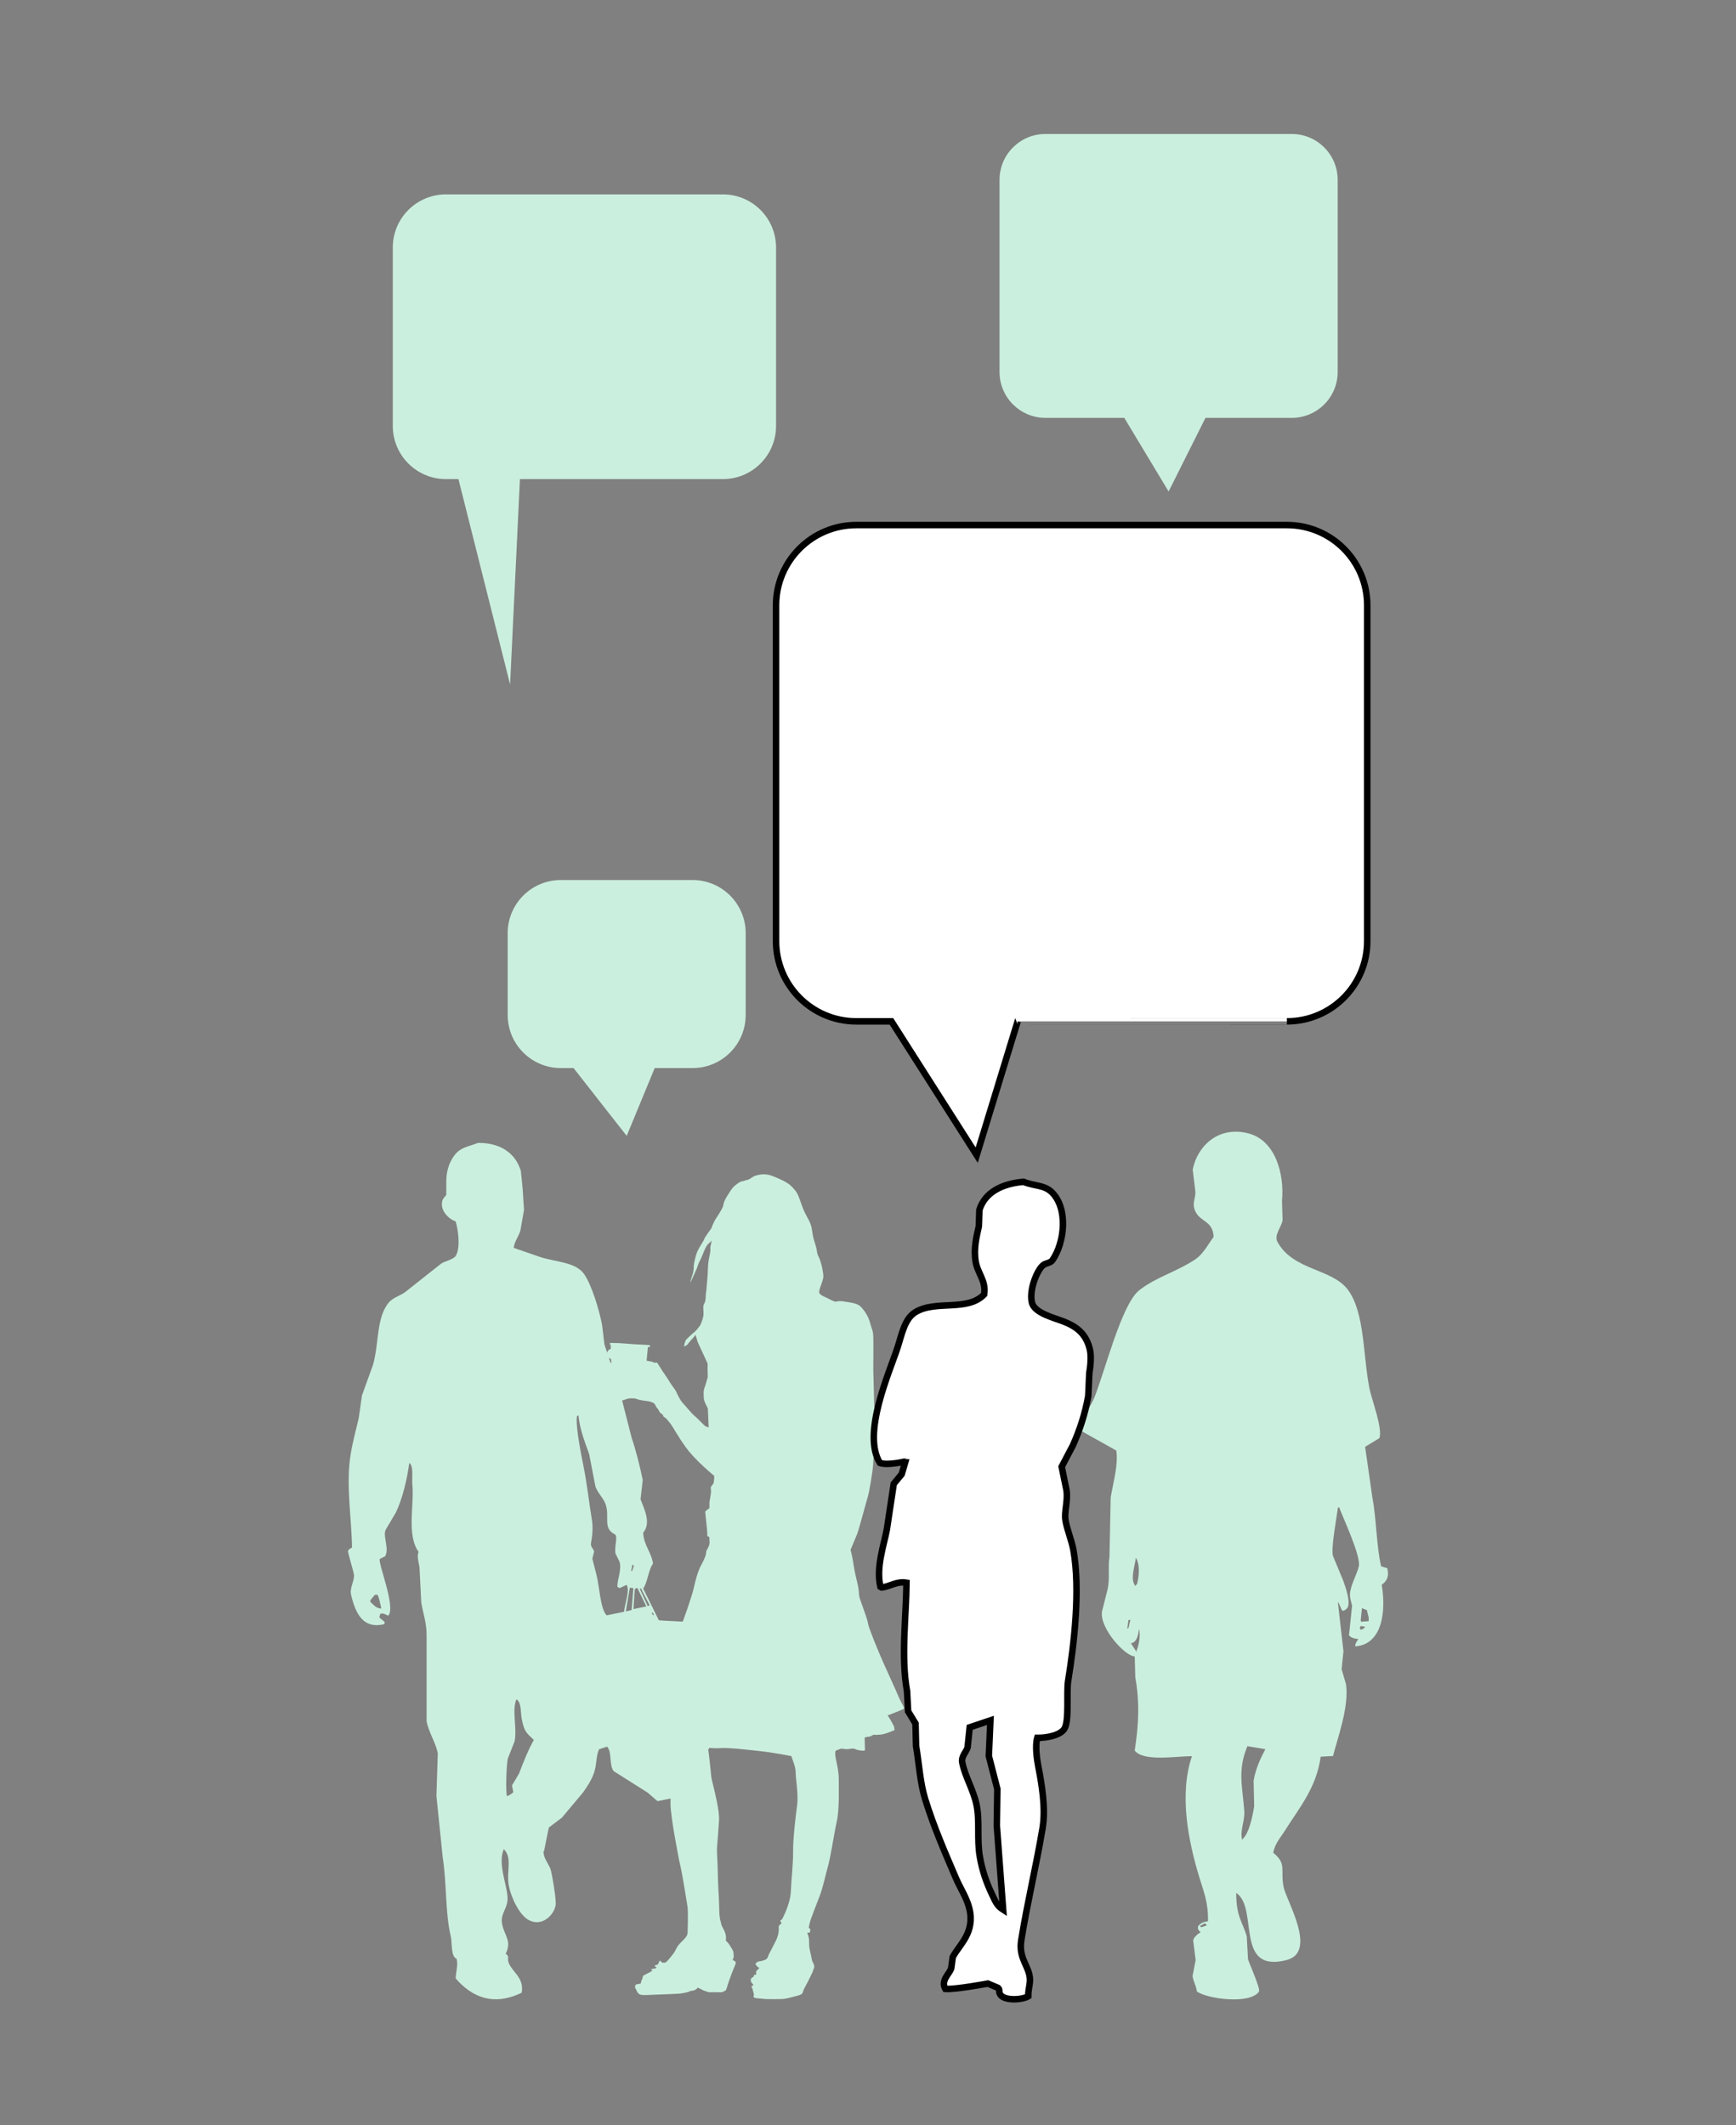 <?xml version="1.0" encoding="utf-8"?>
<!-- Generator: Adobe Illustrator 14.0.0, SVG Export Plug-In . SVG Version: 6.00 Build 43363)  -->
<!DOCTYPE svg PUBLIC "-//W3C//DTD SVG 1.1//EN" "http://www.w3.org/Graphics/SVG/1.1/DTD/svg11.dtd">
<svg version="1.1" id="Layer_1" xmlns="http://www.w3.org/2000/svg" xmlns:xlink="http://www.w3.org/1999/xlink" x="0px" y="0px"
	 width="200px" height="244.8px" viewBox="0 0 200 244.8" enable-background="new 0 0 200 244.8" xml:space="preserve">
<rect x="0" y="0" width="200" height="244.8" fill="#808080" stroke="none"/>
<path fill="#CBEFDE" d="M156.124,189.664c0.048-0.492,0.195-0.516,0.355-0.848c-0.424-0.047-0.777-0.105-1.066-0.426
	c0.119-1.141,0.236-2.273,0.357-3.41c-0.088-0.426-0.328-0.984-0.215-1.629c0.186-1.035,0.764-1.961,0.989-2.912
	c0.278-1.148-1.879-5.73-2.271-6.812c-0.051,0.023-0.096,0.047-0.141,0.07c-0.107,0.961-0.812,4.629-0.57,5.535
	c0.399,0.969,0.809,1.938,1.207,2.908c0.205,0.59,0.922,2.551,0.426,3.125c-0.18,0.199-0.344,0.312-0.565,0.285
	c-0.144-0.309-0.282-0.617-0.427-0.926c-0.021,0-0.047,0-0.066,0c0.211,1.871,0.426,3.732,0.639,5.604
	c-0.068,0.688-0.146,1.375-0.213,2.061c0.16,0.572,0.334,1.137,0.498,1.703c0.403,2.555-0.974,6.271-1.49,8.305
	c-0.475,0.021-0.942,0.051-1.422,0.07c-0.473,3.586-2.527,5.979-4.113,8.512c-0.489,0.789-1.157,1.473-1.35,2.562
	c1.606,1.285,0.785,1.949,1.203,3.977c0.323,1.561,3.909,7.453,0.354,8.375c-6.077,1.572-3.188-5.961-5.819-7.732
	c-0.027,2.783,0.797,3.447,1.213,5.033c0.045,0.875,0.092,1.754,0.144,2.629c0.224,0.648,1.403,3.285,1.272,3.688
	c-0.979,1.535-6,0.871-7.166,0c-0.109-0.779-0.394-1.072-0.496-1.771c0.115-0.608,0.232-1.229,0.354-1.845
	c-0.098-0.76-0.188-1.52-0.284-2.271c0.099-0.396,0.521-0.73,0.854-0.922c-0.246-0.281-0.344-0.271-0.284-0.713
	c0.379-0.404,0.604-0.467,1.137-0.562c0.044-2.144-0.483-3.369-0.991-5.043c-1.24-4.063-2.379-9.521-0.854-13.979
	c-2.104,0.038-5.584,0.632-6.597-0.638c0.438-2.832,0.604-5.461,0.067-8.449c-0.022-0.805-0.045-1.604-0.067-2.406
	c-1.062,0.023-4.082-3.232-3.764-5.184c0.219-0.854,0.428-1.703,0.645-2.557c0.271-1.271,0.021-2.562,0.209-3.688
	c0.051-2.297,0.099-4.59,0.144-6.883c0.271-1.646,0.899-3.793,0.644-5.396c-1.396-0.781-2.789-1.562-4.188-2.346
	c0.062-1.311,1.176-2.57,1.633-3.689c1.214-2.957,3.132-10.775,5.183-12.418c1.914-1.525,4.468-2.197,6.529-3.615
	c0.87-0.602,1.434-1.703,2.059-2.557c-0.1-1.912-1.572-1.675-2.129-2.979c-0.428-1,0.144-1.469,0-2.414
	c-0.099-0.776-0.188-1.562-0.282-2.34c0.473-2.562,2.832-5.092,6.389-4.188c3.146,0.799,4.188,4.681,3.897,7.808
	c0.022,0.729,0.05,1.469,0.068,2.2c-0.142,0.812-0.938,1.629-0.638,2.41c1.789,3.426,6.28,3.099,8.16,5.604
	c1.954,2.614,1.729,7.524,2.481,11.354c0.25,1.271,1.58,4.719,1.139,5.745c-0.549,0.332-1.092,0.663-1.635,0.993
	c0.283,1.988,0.563,3.977,0.854,5.961c0.459,2.391,0.438,5.426,0.991,7.809c0.233,0.069,0.474,0.143,0.712,0.217
	c0.221,0.924-0.018,1.463-0.645,1.91C159.72,185.73,159.204,189.457,156.124,189.664z M130.862,179.447
	c-0.108,0.906-0.641,2.4-0.145,3.119c0,0.051,0,0.098,0,0.145c0.098-0.064,0.188-0.145,0.277-0.215
	C131.211,181.605,131.384,180.326,130.862,179.447z M156.905,185.265c-0.045,0.473-0.098,0.945-0.145,1.418
	c0.021,0.047,0.047,0.098,0.069,0.141c0.282-0.02,0.563-0.043,0.854-0.066c0-0.141,0-0.283,0-0.426
	c-0.068-0.285-0.144-0.564-0.215-0.854C157.282,185.406,157.095,185.335,156.905,185.265z M130.011,186.617
	c-0.046,0.328-0.098,0.66-0.143,0.988c0.045-0.023,0.097-0.047,0.143-0.07c0.07-0.305,0.146-0.613,0.215-0.918
	C130.153,186.617,130.081,186.617,130.011,186.617z M156.763,187.32c-0.104,0.246-0.17,0.184,0,0.426
	c0.272-0.104,0.366-0.086,0.498-0.352C157.095,187.371,156.931,187.347,156.763,187.32z M131.218,187.675
	c-0.074,0.684-0.24,1.516-0.923,1.633c0.211,0.332,0.427,0.664,0.64,0.992c0-0.043,0-0.09,0-0.141
	C131.196,189.617,131.44,188.25,131.218,187.675z M143.709,201.16c-1.166,2.797-0.562,4.617-0.354,7.523
	c0.074,1.043-0.582,2.422-0.213,3.332c0-0.047,0-0.09,0-0.141c0.771-0.676,1.145-2.574,1.35-3.768
	c-0.021-0.982-0.051-1.982-0.067-2.979c0.241-1.396,0.794-2.562,1.353-3.619C145.079,201.398,144.392,201.277,143.709,201.16z
	 M138.739,221.597c-0.166,0.094-0.332,0.188-0.496,0.285c0.047,0.047,0.097,0.094,0.143,0.141c0.215-0.07,0.426-0.141,0.641-0.211
	c-0.051-0.074-0.098-0.145-0.146-0.215C138.834,221.597,138.786,221.597,138.739,221.597z M138.313,222.234
	c0.065,0.023,0.141,0.051,0.213,0.074C138.454,222.285,138.386,222.257,138.313,222.234z"/>
<path fill="#CBEFDE" d="M138.879,48.139h9.94c2.922,0,5.291-2.367,5.291-5.291V20.725c0-2.924-2.369-5.291-5.291-5.291h-28.373
	c-2.924,0-5.293,2.367-5.293,5.291v22.123c0,2.924,2.369,5.291,5.293,5.291h9.082l5.104,8.481L138.879,48.139z"/>
<path fill="#CBEFDE" d="M104.134,196.843c-0.109,0.109-1.521,0.621-1.631,0.691c-0.113,0.072-0.258,0.029-0.258,0.029
	s0.727,1.16,0.762,1.389c0.037,0.219,0.072,0.318,0.02,0.375c-0.055,0.039-0.771,0.309-1.146,0.414
	c-0.377,0.111-0.704,0.104-0.94,0.115c-0.235,0.021-0.213-0.094-0.469,0.07c-0.256,0.18-0.399,0.117-0.604,0.172
	c-0.2,0.039-0.256,0.078-0.256,0.078s0.037,1.367,0.037,1.4c0,0.035,0,0.121-0.239,0.105c-0.24-0.012-0.32-0.035-0.521-0.066
	c-0.201-0.021-0.422-0.18-0.599-0.18c-0.175,0-0.433,0.043-0.612,0.066c-0.184,0.02-0.304-0.023-0.504-0.027
	c-0.199-0.016-0.199-0.039-0.296-0.023c-0.09,0.023-0.575,0.217-0.575,0.217s-0.176,0.125-0.021,0.875
	c0.155,0.762,0.155,0.762,0.155,0.762s0.192,0.836,0.192,1.564c0,0.742,0.095,3.543-0.221,4.936
	c-0.312,1.396-0.696,4.043-0.999,5.107c-0.298,1.074-0.566,2.398-0.943,3.418c-0.377,1.021-1.062,2.676-1.181,3.203
	c-0.117,0.531-0.138,0.543-0.058,0.609c0.084,0.059,0.164-0.012,0.119,0.195c-0.045,0.195,0.012,0.293-0.108,0.305
	c-0.118,0.008-0.236-0.012-0.236-0.012s0.19,0.617,0.201,0.727c0.007,0.109,0.024,0.646,0.024,0.816c0,0.16,0.119,0.73,0.192,1.016
	c0.075,0.286,0.11,0.688,0.208,0.832c0.104,0.152,0.188,0.445,0.195,0.508c0.008,0.059-0.174,0.578-0.213,0.664
	c-0.035,0.086-0.658,1.375-0.861,1.707c-0.199,0.328-0.268,0.688-0.336,0.771c-0.075,0.082-0.415,0.219-0.613,0.254
	c-0.201,0.039-1.125,0.332-1.595,0.357c-0.469,0.027-1.679,0.027-1.926,0.014c-0.248-0.021-1.045-0.104-1.162-0.104
	c-0.118,0-0.317-0.12-0.312-0.175c0.008-0.057,0.082-0.225,0.047-0.312c-0.039-0.082-0.119-0.512-0.186-0.668
	c-0.062-0.154-0.154-0.154-0.072-0.219c0.084-0.066,0.229-0.16,0.229-0.16s-0.128-0.117-0.186-0.188
	c-0.059-0.071-0.139-0.178-0.139-0.307c0-0.125,0-0.246,0.11-0.318c0.108-0.071,0.2-0.104,0.2-0.104s0.021-0.188,0.101-0.229
	c0.085-0.033,0.158-0.043,0.213-0.043c0.056,0-0.106-0.302,0.062-0.457c0.178-0.158,0.319-0.322,0.319-0.322
	s-0.108,0.024-0.274-0.168c-0.16-0.188-0.243-0.272-0.148-0.354c0.1-0.082,0.223-0.225,0.466-0.232
	c0.253-0.018,0.566-0.152,0.679-0.201c0.108-0.062,0.261-0.244,0.285-0.419c0.028-0.157,0.812-1.538,1.008-2.043
	c0.188-0.519,0.174-0.688,0.203-0.903c0.026-0.222-0.084-0.449,0.098-0.611c0.18-0.146,0.205-0.16,0.205-0.229
	c0-0.065-0.139-0.187-0.125-0.255c0.015-0.062,0.193-0.158,0.193-0.158s0.963-1.746,1.019-3.222
	c0.055-1.461,0.274-3.115,0.261-4.649c-0.011-1.539,0.314-4.164,0.469-5.336c0.149-1.168-0.166-2.979-0.166-3.515
	c0-0.538-0.098-0.908-0.168-1.104c-0.062-0.191-0.341-0.99-0.341-0.99s-1.993-0.396-3.601-0.572
	c-1.608-0.182-3.614-0.398-4.385-0.352c-0.77,0.062-1.44-0.021-1.44-0.021s-0.427,0.478-0.347,1.06
	c0.084,0.578,0.479,2.031,0.744,3.146c0.264,1.105,0.77,3.098,0.699,4.184c-0.068,1.082-0.166,2.23-0.221,2.991
	c-0.055,0.759,0.066,1.595,0.083,3.082c0.012,1.479,0.125,2.455,0.147,3.575c0.024,1.136,0.043,1.521,0.183,2
	c0.136,0.479,0.013,0.271,0.301,0.8c0.288,0.521,0.313,0.856,0.313,1.013c0,0.155-0.055,0.293,0.017,0.405
	c0.069,0.104,0.194,0.114,0.356,0.399c0.168,0.297,0.492,0.683,0.492,0.988c0,0.315,0.07,0.44-0.021,0.602
	c-0.104,0.146-0.104,0.146,0.01,0.236c0.109,0.104,0.25,0.062,0.234,0.17c-0.014,0.109,0.139,0-0.079,0.479
	c-0.224,0.482-0.483,1.211-0.704,1.832c-0.219,0.615-0.23,0.904-0.37,0.99c-0.14,0.082-0.317,0.189-0.453,0.199
	c-0.142,0.017-0.469-0.01-0.825-0.01c-0.354,0-0.59,0.039-0.781-0.029c-0.191-0.069-0.508-0.182-0.508-0.182
	s-0.192-0.107-0.263-0.139c-0.071-0.025-0.356-0.178-0.356-0.178s-0.205,0.312-0.592,0.354c-0.387,0.043-0.387,0.131-0.592,0.178
	c-0.205,0.057-0.797,0.168-1.127,0.178c-0.331,0.02-1.428,0.072-2.02,0.086c-0.592,0.02-1.113,0.048-1.444,0.059
	c-0.328,0.018-0.604,0.018-0.836-0.039c-0.231-0.062-0.413-0.354-0.47-0.535s-0.189-0.224-0.149-0.4
	c0.04-0.176,0.058-0.25,0.263-0.271c0.203-0.025,0.398-0.082,0.398-0.082l0.027-0.188c0,0,0.121-0.312,0.16-0.385
	c0.041-0.069,0.019-0.303,0.15-0.354c0.141-0.061,0.331-0.195,0.496-0.264c0.165-0.069,0.346-0.188,0.456-0.25
	c0.108-0.064-0.142-0.189-0.142-0.189s0.25-0.057,0.387-0.086c0.135-0.021,0.381-0.053,0.244-0.135
	c-0.135-0.082-0.176-0.223-0.176-0.223s0.262-0.07,0.33-0.096c0.064-0.025,0.178-0.318,0.178-0.318s0.013-0.121,0.107-0.121
	c0.1,0,0.1,0.039,0.152,0.139c0.053,0.098,0.406,0.111,0.549,0.012c0.139-0.094,0.866-0.961,1.044-1.301
	c0.179-0.346,0.248-0.566,0.618-0.924c0.371-0.357,0.371-0.369,0.552-0.582c0.179-0.201,0.261-0.4,0.261-0.629
	c0-0.225,0.024-0.812,0.024-0.812s0.045-1.691-0.04-2.188c-0.08-0.496-0.619-3.879-0.797-4.562
	c-0.182-0.688-0.553-2.871-0.674-3.504c-0.122-0.637-0.493-2.957-0.482-3.777c0.02-0.822,0.02-2.312-0.107-2.947
	c-0.121-0.65-0.354-1.521-0.383-1.604c-0.029-0.082-0.387-1.193-0.512-1.482c-0.12-0.289-0.396-1.521-0.396-2.564
	c0-1.049,0.112-1.646,0.112-1.646s-0.702-0.233-1.155-0.457c-0.451-0.218-0.824-0.438-0.867-0.492
	c-0.041-0.062,0.842-1.688,1.213-2.336c0.369-0.646,0.961-1.797,1.232-2.323c0.274-0.521,1.729-3.724,2.075-4.576
	c0.345-0.851,1.293-3.558,1.482-4.449c0.19-0.893,0.471-1.907,0.842-2.584c0.37-0.676,0.546-1.144,0.546-1.279
	c0-0.135,0.068-0.404,0.068-0.404s0.345-0.539,0.345-0.841c0-0.303-0.015-0.646-0.04-0.729c-0.027-0.082-0.248,0.067-0.218-0.275
	c0.022-0.346-0.251-2.582-0.238-2.639c0.017-0.057,0.36-0.289,0.429-0.354c0.067-0.065,0.058-0.121,0.058-0.269
	c0-0.135,0-0.463,0-0.463s0.188-1.03,0.188-1.229c0-0.188-0.08-0.438,0-0.545c0.081-0.115,0.209-0.307,0.264-0.373
	c0.056-0.062,0.097-0.604,0.097-0.604v-0.275c0,0-2.172-1.768-3.243-3.256c-1.072-1.479-1.428-2.293-1.839-2.812
	c-0.413-0.521-0.485-0.58-0.565-0.63c-0.078-0.058-0.164-0.081-0.205-0.149s-0.041-0.168-0.041-0.168l-0.246-0.188
	c0,0-0.111-0.063-0.166-0.178c-0.055-0.106-0.082-0.171-0.15-0.275c-0.064-0.106-0.229-0.284-0.229-0.284s-0.111-0.347-0.308-0.457
	c-0.188-0.107-0.521-0.203-0.739-0.22c-0.223-0.019-0.468-0.063-0.798-0.12c-0.329-0.062-0.479-0.189-0.717-0.189
	c-0.229,0-0.562-0.03-0.771,0.052c-0.207,0.082-0.592,0.207-0.779,0.224c-0.195,0.014-0.562,0.021-0.619-0.037
	c-0.057-0.074-0.165-0.115-0.193-0.192c-0.023-0.091-0.095-0.429-0.095-0.429l-0.067-0.125l0.016-0.66c0,0-0.413-0.301-0.483-0.387
	c-0.069-0.082-0.175-0.328-0.204-0.451c-0.025-0.123-0.097-0.184-0.025-0.221c0.064-0.045,0.188-0.109,0.188-0.191
	c0-0.079,0.06-0.18,0.072-0.229c0.013-0.057,0.067-0.079,0.123-0.108c0.058-0.024,0.082-0.012,0.026-0.065
	c-0.058-0.06-0.225-0.14-0.301-0.248c-0.087-0.106-0.277-0.388-0.291-0.513c-0.017-0.119,0.068-0.303,0.123-0.354
	c0.059-0.06,0.178-0.135,0.286-0.146c0.11-0.016,0.397-0.024,0.397-0.024l-0.039-0.409c0,0-0.233-0.129-0.315-0.207
	c-0.085-0.086-0.178-0.104-0.178-0.25c0-0.147,0.017-0.328,0.08-0.427c0.069-0.099,0.194-0.274,0.272-0.274
	c0.082,0,0.11-0.015,0.11-0.015s-0.013-0.397-0.013-0.456c0-0.053-0.107-0.096-0.107-0.096l0.023-0.146c0,0,0.742-0.015,1.634,0.058
	c0.896,0.063,1.237,0.106,1.801,0.118c0.563,0.02,0.979,0.066,1.044,0.066c0.07,0,0.127-0.016,0.143,0.1
	c0.014,0.111-0.109,0.143-0.109,0.143s-0.125-0.064-0.143,0.023c-0.012,0.102-0.147,1.537-0.147,1.537s0.513,0.084,0.591,0.11
	c0.086,0.021,0.248,0.108,0.37,0.125c0.126,0.013,0.195-0.086,0.263,0.013c0.068,0.097,0.375,0.562,0.512,0.797
	c0.136,0.234,0.631,0.896,0.892,1.352c0.263,0.448,0.701,0.979,0.769,1.143c0.07,0.166,0.438,0.986,0.758,1.318
	c0.318,0.328,0.976,1.182,1.457,1.578c0.48,0.396,1.019,1.066,1.225,1.137c0.208,0.074,0.314,0.115,0.314,0.115l-0.098-2.199
	c0,0-0.453-0.797-0.468-1.195c-0.01-0.396-0.056-0.836,0.085-1.178c0.137-0.351,0.312-1.051,0.355-1.133
	c0.039-0.08-0.014-1.045,0-1.271c0.016-0.237,0-0.397,0-0.397s-0.741-1.608-0.896-1.938c-0.146-0.33-0.273-0.553-0.301-0.719
	c-0.027-0.162-0.208-0.646-0.208-0.646s-0.222,0.346-0.37,0.471s-0.48,0.592-0.592,0.695c-0.109,0.111-0.354,0.168-0.354,0.168
	s0.121-0.646,0.273-0.797c0.148-0.15,0.592-0.576,0.768-0.717c0.182-0.141,0.348-0.271,0.58-0.594c0.23-0.312,0.19-0.166,0.328-0.49
	c0.139-0.334,0.318-0.826,0.305-1.172c-0.017-0.342-0.057-0.92,0.017-1.016c0.063-0.104,0.202-0.412,0.215-0.646
	c0.017-0.231,0.03-0.678,0.069-0.867c0.041-0.188,0.142-1.664,0.166-1.883c0.024-0.221,0.024-0.617,0.039-0.836
	c0.017-0.221,0.017-0.563,0.099-0.967c0.083-0.396,0.192-0.977,0.192-1.121c0-0.154-0.043-0.306,0.022-0.513
	c0.07-0.207,0.108-0.579,0.108-0.579s-0.108,0.166-0.313,0.329c-0.205,0.166-0.33,0.427-0.438,0.634
	c-0.109,0.207-0.438,1.109-0.617,1.416c-0.182,0.305-0.223,0.594-0.358,0.895c-0.138,0.306-0.288,0.66-0.411,0.925
	c-0.123,0.262-0.223,0.508-0.303,0.604c-0.082,0.092,0.291-0.979,0.314-1.113c0.027-0.143,0.068-0.393,0.068-0.688
	c0-0.308,0.233-1.433,0.536-1.979c0.302-0.553,0.632-1.006,0.688-1.211c0.055-0.209,0.892-1.313,0.836-1.25
	c-0.057,0.064,0.193-0.532,0.304-0.758c0.112-0.226,0.552-0.838,0.866-1.414c0.316-0.574,0.053-0.574,0.604-1.481
	c0.553-0.908,0.741-1.106,0.965-1.272c0.219-0.166,0.188-0.15,0.244-0.193c0.055-0.041,0.387-0.271,0.635-0.285
	c0.246-0.02,0.223-0.114,0.396-0.114c0.182,0,0.331-0.123,0.331-0.123l0.142-0.062c0,0,0.295-0.268,0.726-0.373
	c0.428-0.105,1.012-0.221,1.803,0.088c0.791,0.311,1.728,0.703,2.196,1.197c0.476,0.498,0.641,0.668,0.927,1.461
	c0.285,0.797,0.429,1.234,0.683,1.719c0.25,0.48,0.614,1.043,0.713,1.658c0.1,0.619,0.135,0.979,0.362,1.67
	c0.23,0.689,0.212,0.879,0.275,1.181c0.063,0.293,0.239,0.534,0.315,0.769c0.075,0.236,0.223,0.713,0.272,1.022
	c0.056,0.317,0.155,0.759,0.101,1.058c-0.056,0.295-0.193,0.681-0.306,0.979c-0.11,0.293-0.165,0.538-0.165,0.685
	c0,0.14,0.275,0.375,0.626,0.515c0.353,0.147,0.978,0.521,1.218,0.553c0.242,0.028,0.312-0.135,1.012-0.015
	c0.707,0.121,1.51,0.168,1.936,0.601c0.432,0.427,0.881,1.134,1.072,1.836c0.184,0.697,0.295,0.832,0.357,1.285
	c0.063,0.444,0.012,3.177,0.021,4.192c0.015,1.024,0.138,4.914,0.152,6.104c0.022,1.187-0.121,3.668-0.164,4.625
	c-0.043,0.953-0.471,3.392-0.625,3.869c-0.153,0.483-1.018,3.745-1.235,4.304c-0.22,0.543-0.749,1.793-0.749,1.793
	s0.223,0.809,0.35,1.723c0.131,0.914,0.312,1.541,0.478,2.291s0.108,1.021,0.187,1.394c0.069,0.365,0.932,2.524,0.985,3.021
	c0.056,0.494,1.082,2.957,1.414,3.736c0.323,0.788,1.899,4.182,2.179,4.896C103.858,196.23,104.245,196.726,104.134,196.843z"/>
<path fill="#CBEFDE" d="M55.071,131.662c2.632-0.027,4.348,1.238,4.938,3.242c0.069,0.688,0.141,1.371,0.206,2.059
	c0.054,0.812,0.104,1.615,0.155,2.414c-0.139,0.793-0.275,1.582-0.414,2.371c-0.2,0.715-0.684,1.229-0.77,2.008
	c0.992,0.338,1.985,0.688,2.979,1.029c1.768,0.6,4.117,0.58,5.1,1.951c0.912,1.283,1.76,4.152,2.105,5.918
	c0.09,0.738,0.172,1.473,0.26,2.211c0.562,1.695,1.127,3.395,1.693,5.092c0.479,1.885,0.963,3.775,1.441,5.656
	c0.498,1.471,0.977,3.359,1.285,4.893c-0.087,0.732-0.173,1.479-0.255,2.209c0.488,1.277,1.222,2.727,0.306,3.854
	c0.074,1.494,0.92,2.16,1.133,3.556c-0.549,0.754-0.605,2.119-1.133,2.881c0.604,1.22,1.203,2.438,1.805,3.652
	c0.377,0.051,3.18,0.155,3.236,0.207c0.256,1.508,0.516,3.016,0.771,4.522c0.465,2.473,0.928,4.94,1.391,7.405
	c0.086,0.863,0.176,1.72,0.258,2.578c0.152,0.776,0.539,4.785,0.515,4.832c-2.106,0.43-4.218,0.854-6.326,1.293
	c-0.375-0.336-0.756-0.656-1.133-0.983c-1.3-0.82-2.603-1.646-3.908-2.47c-0.569-0.672-0.164-2.207-0.771-2.828
	c-0.311,0.104-0.621,0.207-0.924,0.306c-0.328,0.711-0.271,1.668-0.52,2.522c-0.271,0.927-0.83,1.746-1.338,2.47
	c-0.807,0.961-1.613,1.922-2.422,2.883c-0.496,0.379-0.99,0.754-1.486,1.125c-0.062,0.104-0.523,2.539-0.568,2.733
	c-0.021,0-0.035,0-0.054,0c-0.084,0.664,0.571,1.488,0.774,2.004c0.186,0.484,0.717,3.66,0.615,4.22
	c-0.201,1.142-1.533,2.483-3.035,1.75c-1.121-0.552-2.108-2.625-2.36-4.017c-0.3-1.603,0.431-3.233-0.567-4.164
	c-0.019,0-0.033,0-0.055,0c0,0.035,0,0.062,0,0.104c-0.602,1.531,0.312,3.75,0.464,5.246c0.149,1.449-0.854,1.943-0.618,3.238
	c0.25,1.326,1.162,1.982,0.412,3.447c0.486,0.268,0.133,0.531,0.364,1.078c0.437,1.047,1.78,1.703,1.485,3.396
	c-3.285,1.61-5.78,0.481-7.61-1.646c0.026-0.793,0.31-1.531,0.103-2.263c-0.672-0.241-0.494-1.844-0.664-2.573
	c-0.658-2.773-0.451-6.017-0.929-9.103c-0.241-2.354-0.479-4.703-0.725-7.06c0.053-1.646,0.104-3.293,0.157-4.935
	c-0.221-1.185-1.012-2.327-1.289-3.655c0-3.324,0-6.646,0-9.978c-0.002-1.401-0.4-2.462-0.612-3.707
	c-0.067-1.353-0.14-2.712-0.205-4.063c-0.106-0.672-0.321-1.289-0.106-1.795c-1.403-1.965-0.484-5.412-0.717-7.718
	c-0.082-0.812,0.182-2.188-0.359-2.521c-0.25,1.916-0.785,4.115-1.543,5.709c-0.396,0.672-0.789,1.336-1.188,2.004
	c-0.313,0.771,0.458,2.17-0.05,3.035c-0.209,0.102-0.414,0.207-0.614,0.307c-0.222,0.494,1.882,5.551,0.979,6.535
	c-0.396-0.168-0.657-0.344-0.928-0.199c-0.033,0.133-0.068,0.266-0.104,0.406c0.206,0.172,0.411,0.344,0.618,0.516
	c-0.018,0.09-0.032,0.172-0.049,0.254c-2.448,0.59-3.307-1.238-3.812-3.34c-0.217-0.902,0.44-1.68,0.31-2.422
	c-0.102-0.561-0.731-2.555-0.67-2.672c0.107-0.271,0.277-0.244,0.461-0.41c-0.057-3.455-0.74-7.334-0.147-10.807
	c0.244-1.449,0.619-2.797,0.924-4.113c0.12-0.855,0.236-1.717,0.361-2.572c0.425-1.182,0.854-2.369,1.282-3.551
	c0.713-2.592,0.361-5.295,1.754-7.1c0.439-0.576,1.279-0.824,1.9-1.234c1.391-1.098,2.775-2.191,4.164-3.293
	c0.443-0.328,1.493-0.473,1.749-0.98c0.513-0.977,0.241-2.949-0.051-3.906c-0.733-0.236-1.819-1.188-1.54-2.361
	c0.07-0.312,0.369-0.5,0.463-0.721c0-0.551,0-1.102,0-1.646c0.021-1.235,0.414-2.209,0.977-2.935
	C53.097,132.154,53.877,132.13,55.071,131.662z M66.489,163.091c-0.26,0.922,0.512,4.715,0.723,5.766
	c0.438,2.164,0.621,4.074,0.979,6.223c0.156,0.979,0.035,1.961-0.103,2.676c-0.086,0.449,0.304,0.668,0.361,0.979
	c-0.072,0.271-0.144,0.554-0.209,0.824c0.151,0.601,0.312,1.203,0.463,1.799c0.346,1.254,0.44,3.976,1.185,4.731
	c0.67-0.133,1.336-0.274,2.008-0.414c0.072-0.875,0.688-2.403,0.307-3.079c-0.02,0-0.033,0-0.053,0
	c-0.254,0.114-0.514,0.235-0.771,0.356c-0.088-0.054-0.172-0.104-0.256-0.156c-0.004-0.914,0.511-1.901,0.256-2.881
	c-0.153-0.312-0.305-0.617-0.463-0.926c-0.166-0.789,0.285-1.939-0.051-2.214c-1.47-0.735-0.597-1.971-1.082-3.446
	c-0.236-0.724-0.896-1.287-1.181-2.062c-0.244-1.25-0.479-2.5-0.725-3.754c-0.445-1.25-1.072-2.787-1.23-4.429
	C66.595,163.091,66.542,163.091,66.489,163.091z M72.872,180.228c-0.053,0.238-0.104,0.48-0.158,0.715
	c0.039,0.016,0.072,0.031,0.105,0.055c0.066-0.203,0.137-0.414,0.209-0.621C72.972,180.326,72.923,180.275,72.872,180.228z
	 M72.563,182.902c-0.154,0.906-0.312,1.812-0.465,2.723c0.018,0,0.032,0,0.051,0c0.207-0.051,0.414-0.102,0.617-0.146
	c0.065-0.85,0.139-1.686,0.203-2.521C72.835,182.937,72.696,182.921,72.563,182.902z M73.282,182.953
	c-0.049,0.051-0.105,0.104-0.154,0.156c-0.051,0.754-0.1,1.504-0.156,2.258c0.5-0.104,0.996-0.203,1.494-0.305
	c-0.344-0.703-0.686-1.41-1.027-2.109C73.386,182.953,73.335,182.953,73.282,182.953z M73.694,183.003
	c0.307,0.664,0.619,1.336,0.924,2.008c0.072-0.016,0.139-0.031,0.209-0.055c0-0.021,0-0.031,0-0.057
	c-0.328-0.637-0.65-1.271-0.979-1.896C73.8,183.003,73.747,183.003,73.694,183.003z M43.19,183.718
	c-0.178,0.211-0.344,0.418-0.518,0.621c0,0.07,0,0.141,0,0.207c0.381,0.332,0.583,0.688,1.232,0.771c0-0.062,0-0.104,0-0.153
	c-0.135-0.504-0.188-1.043-0.414-1.445C43.394,183.718,43.295,183.718,43.19,183.718z M75.081,185.73
	c0.076,0.227,0.025,0.27,0.26,0.359C75.284,185.863,75.263,185.828,75.081,185.73z M59.493,195.761
	c-0.541,1.246,0.098,3.277-0.205,4.832c-0.256,0.656-0.514,1.305-0.77,1.961c-0.183,0.645-0.28,3.984-0.104,4.367
	c0.292-0.125,0.515-0.254,0.724-0.461c-0.055-0.258-0.106-0.521-0.156-0.771c0.271-0.469,0.548-0.932,0.824-1.396
	c0.519-1.354,1.01-2.625,1.696-3.852c-0.866-0.828-1.106-0.949-1.392-2.422C59.966,197.261,60.074,196.074,59.493,195.761z"/>
<path fill="#FFFFFF" stroke="#000000" stroke-width="0.75" d="M102.7,117.66h-4.043c-5.107,0-9.25-4.141-9.25-9.25V69.734
	c0-5.109,4.143-9.248,9.25-9.248h49.604c5.107,0,9.254,4.139,9.254,9.248v38.676c0,5.109-4.146,9.25-9.254,9.25
	c0.002,0-31.021,0-31.021,0l-4.716,15.414L102.7,117.66z"/>
<path fill="#CBEFDE" d="M59.901,55.191c0,0,23.387,0,23.386,0c3.38,0,6.12-2.738,6.12-6.121V28.514c0-3.381-2.74-6.12-6.12-6.12
	H51.372c-3.38,0-6.119,2.739-6.119,6.12V49.07c0,3.383,2.739,6.121,6.119,6.121c-0.001,0,1.443,0,1.443,0l5.951,23.656
	L59.901,55.191z"/>
<path fill="#CBEFDE" d="M75.427,123.042h4.363c3.38,0,6.119-2.738,6.119-6.123v-9.42c0-3.379-2.739-6.119-6.119-6.119H64.608
	c-3.381,0-6.119,2.74-6.119,6.119v9.426c0,3.379,2.738,6.117,6.119,6.117h1.47l6.121,7.811L75.427,123.042z"/>
<path fill="#FFFFFF" stroke="#000000" stroke-width="0.75" d="M121.206,137.376c1.854,1.854,1.455,5.729,0.061,7.771
	c-0.254,0.385-0.744,0.324-1.102,0.609c-0.645,0.521-1.625,2.762-1.286,4.283c0.272,1.23,2.541,1.76,3.677,2.207
	c1.547,0.609,2.568,1.441,3,3.188c0.203,0.812,0.062,2.021-0.062,2.761c-0.039,0.877-0.08,1.756-0.121,2.635
	c-0.368,2.103-1.008,3.976-1.774,5.69c-0.43,0.812-0.854,1.638-1.287,2.449c0.187,0.896,0.369,1.799,0.553,2.69
	c0.191,1.228-0.271,2.496-0.12,3.435c0.172,1.104,0.694,2.258,0.92,3.489c0.813,4.578,0.075,10.845-0.61,15.065
	c-0.215,1.312,0.155,4.582-0.433,5.513c-0.457,0.728-1.953,1.049-3.123,1.039c-0.263,0.948-0.032,2.51,0.123,3.312
	c0.381,1.94,0.877,4.805,0.487,7.104c-0.766,4.543-1.729,8.439-2.446,12.861c-0.312,1.88,0.61,2.738,0.916,3.979
	c0.233,0.953-0.125,1.479-0.121,2.52c-0.685,0.418-2.802,0.562-3.244-0.246c-0.188-0.336,0.021-0.521-0.243-0.734
	c-0.39-0.164-0.777-0.324-1.164-0.488c0,0-3.789,0.707-4.896,0.613c-0.551-0.939,0.416-1.688,0.668-2.328
	c0.062-0.447,0.125-0.896,0.188-1.349c0.779-1.448,2.615-2.851,1.896-5.636c-0.322-1.254-1.062-2.332-1.531-3.438
	c-1.271-2.979-2.564-5.922-3.551-9.125c-0.574-1.859-0.686-3.957-1.046-6.125c-0.021-0.854-0.041-1.715-0.06-2.566
	c-0.285-0.477-0.57-0.938-0.856-1.41c-0.043-0.771-0.081-1.551-0.122-2.328c-0.714-3.941-0.1-8.516-0.062-12.488
	c-1.16-0.203-1.92,0.465-2.877,0.547c-0.043-0.02-0.082-0.035-0.123-0.062c-0.539-2.213,0.394-4.817,0.735-6.61
	c0.267-1.75,0.53-3.515,0.797-5.271c0.306-0.367,0.608-0.733,0.916-1.104c0.146-0.49,0.287-0.979,0.433-1.475
	c-0.006-0.002-1.979,0.5-2.938,0.186c-2.111-3.355,1.07-10.379,2.021-13.289c0.508-1.561,0.812-3.349,2.084-4.104
	c2.354-1.404,5.957-0.018,7.896-2.021c0.254-1.562-0.741-2.393-0.979-3.797c-0.258-1.521,0.123-2.957,0.367-4.041
	c0.022-0.633,0.043-1.27,0.063-1.896c0.642-2.084,2.696-3.043,5.084-3.246C119.249,136.677,120.317,136.482,121.206,137.376z
	 M111.715,198.992c-0.084,0.773-0.163,1.551-0.243,2.328c-0.158,0.516-0.746,1.004-0.613,1.715c0.307,1.613,1.283,3.129,1.65,4.898
	c0.383,1.828,0.025,3.965,0.37,5.941c0.284,1.664,0.791,3.059,1.405,4.352c0.391,0.809,0.561,1.312,1.285,1.773
	c-0.242-3.229-0.492-6.449-0.729-9.686c0.021-1.4,0.037-2.812,0.06-4.229c-0.32-1.258-0.648-2.521-0.979-3.789
	c0.062-1.371,0.123-2.736,0.182-4.107C113.306,198.46,112.509,198.726,111.715,198.992z"/>
</svg>
